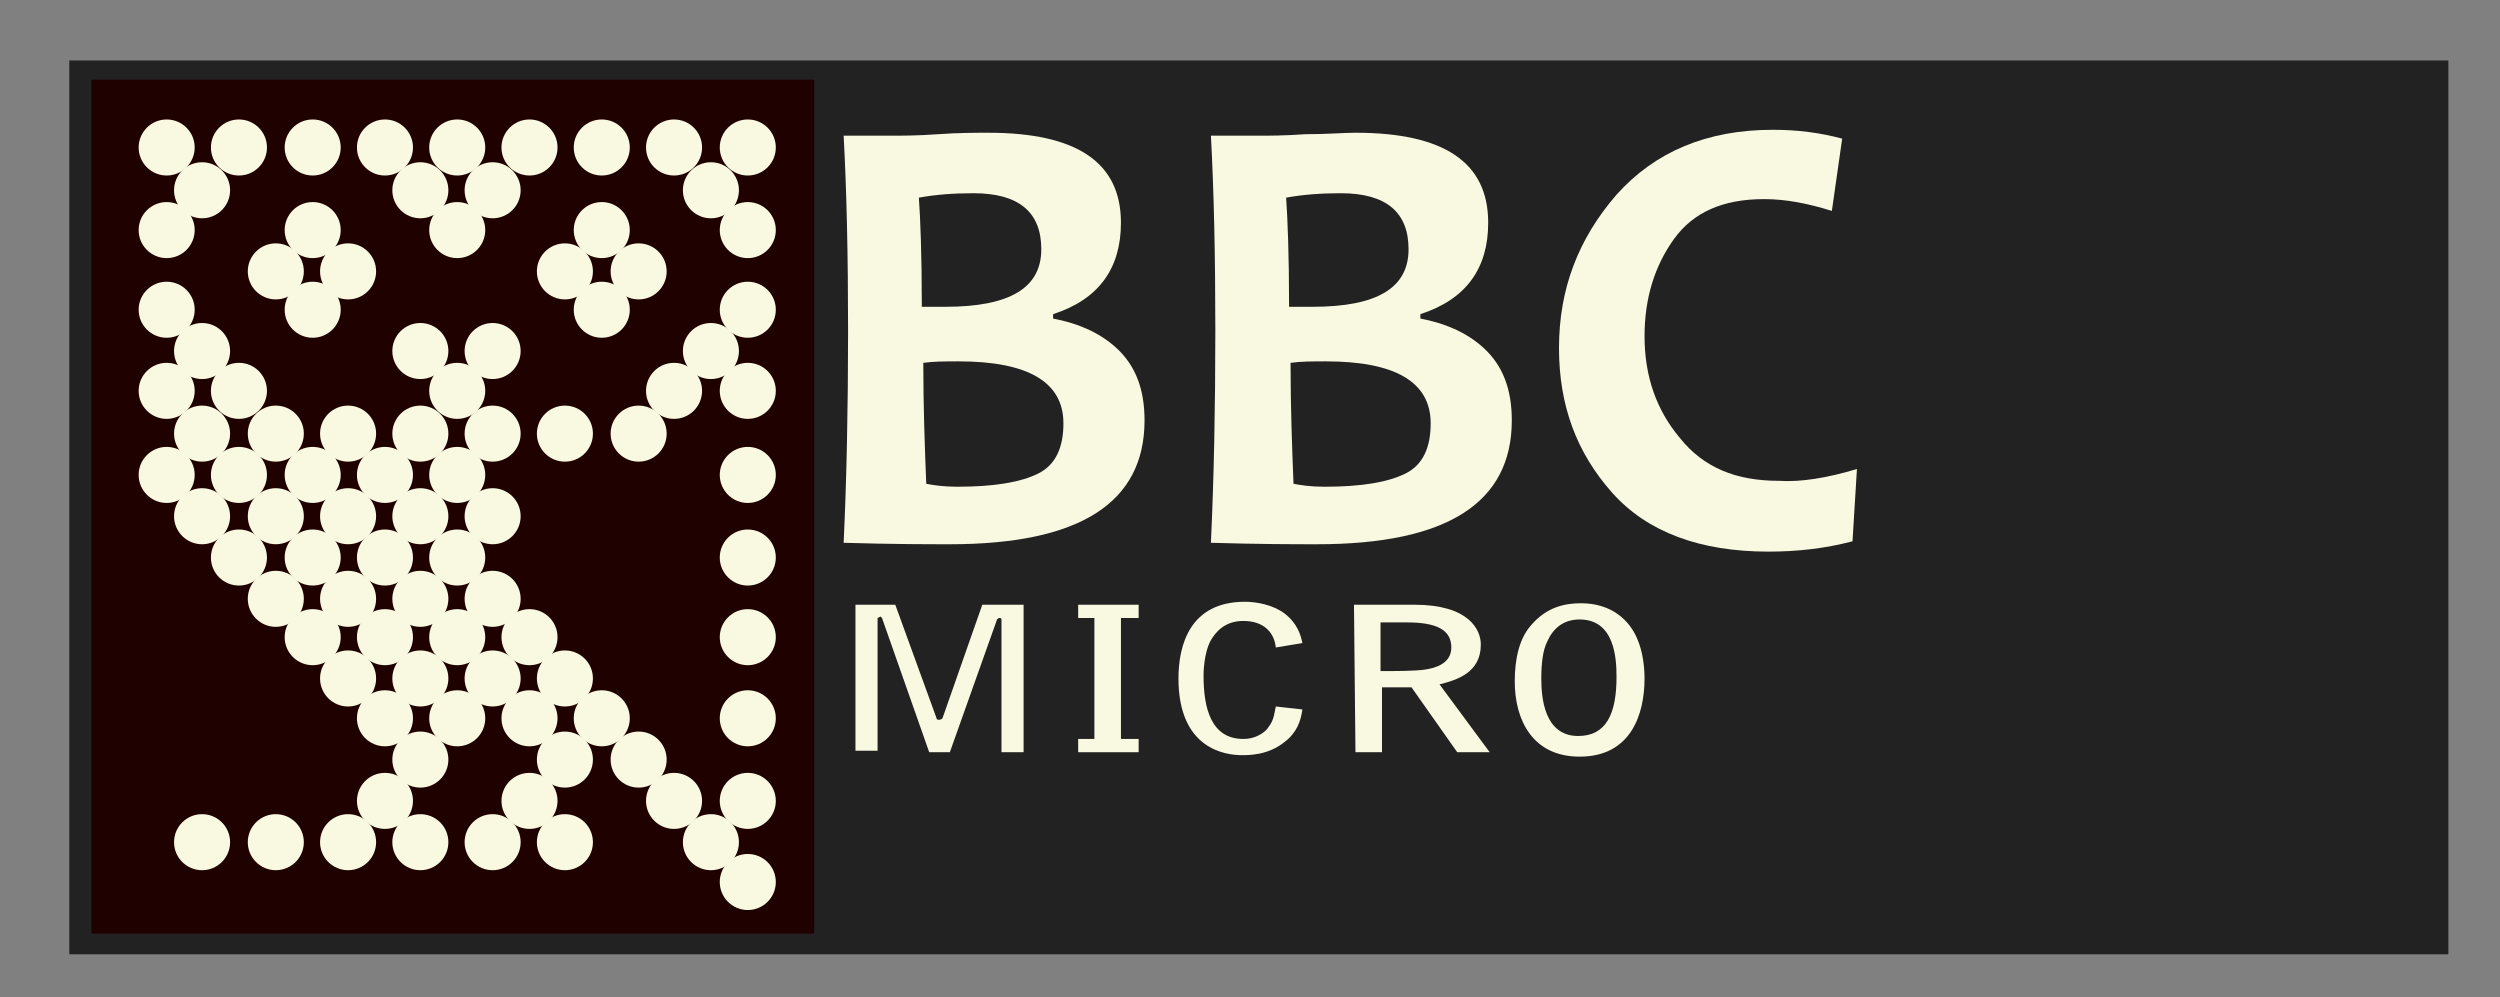 <svg enable-background="new 0 0 169.5 67.6" viewBox="0 0 169.5 67.6" xmlns="http://www.w3.org/2000/svg"><rect x="0" y="0" width="169.5" height="67.6" fill="#808080" stroke="none"/><path d="m4.7 4.1h161.3v60.6h-161.3z" fill="#222"/><path d="m6.2 5.4h49v57.9h-49z" fill="#1f0200"/><g fill="#f9f8e1"><path d="m77.6 28.5c0 5.6-4.4 8.4-13.2 8.4-1.5 0-3.9 0-7.2-.1.2-4.3.3-9.1.3-14.4 0-5.1-.1-9.5-.3-13.2h3.3c.6 0 1.7 0 3.1-.1s2.6-.1 3.4-.1c6 0 9 2 9 6.1 0 3.1-1.5 5.2-4.6 6.2v.3c1.6.3 3.1.9 4.3 2 1.3 1.2 1.9 2.8 1.9 4.9zm-7-11.6c0-2.5-1.5-3.8-4.6-3.8-1.4 0-2.6.1-3.7.3.1 1.4.2 3.9.2 7.4h1.6c4.4 0 6.5-1.3 6.5-3.9zm1.5 11.8c0-2.8-2.4-4.2-7.1-4.2-.9 0-1.7 0-2.4.1 0 3 .1 5.7.2 8.2.5.1 1.2.2 2.1.2 2.5 0 4.3-.3 5.5-.9s1.7-1.8 1.7-3.4z"/><path d="m102.5 28.5c0 5.6-4.4 8.4-13.2 8.4-1.5 0-3.9 0-7.2-.1.2-4.3.3-9.1.3-14.4 0-5.1-.1-9.5-.3-13.2h3.3c.6 0 1.7 0 3.1-.1 1.5 0 2.6-.1 3.4-.1 6 0 9 2 9 6.1 0 3.1-1.5 5.2-4.6 6.2v.3c1.6.3 3.1.9 4.3 2 1.3 1.2 1.9 2.8 1.9 4.9zm-7-11.6c0-2.5-1.5-3.8-4.6-3.8-1.4 0-2.6.1-3.7.3.1 1.4.2 3.9.2 7.4h1.6c4.4 0 6.5-1.3 6.5-3.9zm1.5 11.8c0-2.8-2.4-4.2-7.1-4.2-.9 0-1.7 0-2.4.1 0 3 .1 5.7.2 8.2.5.1 1.2.2 2.1.2 2.5 0 4.3-.3 5.5-.9s1.7-1.8 1.7-3.4z"/><path d="m125.9 31.8-.3 4.9c-1.9.5-3.8.7-5.7.7-4.6 0-8.2-1.3-10.6-4s-3.6-5.9-3.6-9.8c0-4 1.3-7.4 3.9-10.4 2.6-2.9 6.1-4.4 10.6-4.4 1.7 0 3.2.2 4.7.6l-.7 4.9c-1.6-.5-3.1-.8-4.6-.8-2.8 0-4.8.9-6.1 2.7s-2 4-2 6.6c0 2.7.8 5 2.4 6.9 1.6 2 3.8 2.9 6.7 2.9 1.5.1 3.3-.2 5.3-.8z"/><path d="m63 51-3.2-9.1s-.1-.1-.1-.1-.2.1-.2.1v9h-1.5v-9.9h2.7l2.8 7.7c0 .1.1.1.2.1s.2-.1.2-.1l2.7-7.7h2.8v10h-1.5v-9c0-.1-.1-.1-.1-.1-.1 0-.1 0-.2.1l-3.2 9z"/><path d="m73.1 50.1h1.1v-8.2h-1.1v-.9h4.1v.9h-1.2v8.2h1.2v.9h-4.1z"/><path d="m86.5 43.9c-.1-1-.8-1.8-2.2-1.8-1.3 0-1.9.8-2.2 1.3-.5.9-.5 2.3-.5 2.4 0 2.2.5 4.3 2.7 4.3 1 0 1.6-.6 1.7-.8.4-.5.4-1 .5-1.4l1.8.2c-.1.8-.4 1.6-1.2 2.2-1.1.9-2.4.9-2.9.9-1.1 0-4.3-.4-4.3-5.2 0-2.3.8-5.2 4.5-5.2.8 0 1.9.2 2.7.8.9.7 1.1 1.5 1.2 2z"/><path d="m91.8 41h4.1c3.7 0 4.5 1.7 4.5 2.7 0 1.9-1.6 2.4-2.8 2.7l3.4 4.6h-2.2l-3.1-4.4h-2v4.4h-1.8zm1.8 1.2v3.3c1 0 2.3 0 3-.1s1.8-.4 1.8-1.5c0-1.2-1-1.7-3-1.7z"/><path d="m111 43.3c.4.9.5 2 .5 2.7 0 2.4-.9 5.3-4.4 5.3-3.2 0-4.4-2.5-4.4-5.1 0-1.5.3-2.9 1.1-3.8 1.1-1.3 2.4-1.5 3.4-1.5 2.1 0 3.3 1.2 3.8 2.4zm-3.9-1.3c-1.1 0-1.8.6-2.2 1.5-.3.6-.4 1.5-.4 2.5 0 1.3.2 3.9 2.5 3.9 1.9 0 2.6-1.5 2.6-4 0-1.2-.1-3.9-2.5-3.9z"/><circle cx="11.3" cy="10" r="1.9"/><circle cx="16.2" cy="10" r="1.9"/><circle cx="21.2" cy="10" r="1.9"/><circle cx="26.1" cy="10" r="1.9"/><circle cx="31" cy="10" r="1.9"/><circle cx="35.9" cy="10" r="1.9"/><circle cx="40.8" cy="10" r="1.9"/><circle cx="45.7" cy="10" r="1.9"/><circle cx="50.7" cy="10" r="1.9"/><circle cx="13.7" cy="12.9" r="1.9"/><circle cx="28.5" cy="12.9" r="1.9"/><circle cx="33.4" cy="12.9" r="1.9"/><circle cx="48.2" cy="12.9" r="1.9"/><circle cx="11.3" cy="15.6" r="1.9"/><circle cx="21.2" cy="15.6" r="1.9"/><circle cx="31" cy="15.6" r="1.9"/><circle cx="40.8" cy="15.6" r="1.9"/><circle cx="50.7" cy="15.6" r="1.9"/><circle cx="18.7" cy="18.4" r="1.9"/><circle cx="23.6" cy="18.4" r="1.9"/><circle cx="38.3" cy="18.4" r="1.9"/><circle cx="43.3" cy="18.4" r="1.9"/><circle cx="11.3" cy="21" r="1.9"/><circle cx="21.2" cy="21" r="1.9"/><circle cx="40.8" cy="21" r="1.9"/><circle cx="50.7" cy="21" r="1.9"/><circle cx="13.7" cy="23.8" r="1.9"/><circle cx="28.5" cy="23.8" r="1.9"/><circle cx="33.4" cy="23.8" r="1.9"/><circle cx="48.2" cy="23.8" r="1.9"/><circle cx="11.3" cy="26.5" r="1.9"/><circle cx="16.2" cy="26.5" r="1.9"/><circle cx="31" cy="26.5" r="1.9"/><circle cx="45.7" cy="26.5" r="1.9"/><circle cx="50.7" cy="26.5" r="1.9"/><circle cx="13.7" cy="29.4" r="1.9"/><circle cx="18.7" cy="29.4" r="1.9"/><circle cx="23.6" cy="29.4" r="1.9"/><circle cx="28.5" cy="29.4" r="1.9"/><circle cx="33.4" cy="29.4" r="1.9"/><circle cx="38.3" cy="29.4" r="1.9"/><circle cx="43.3" cy="29.4" r="1.9"/><circle cx="11.3" cy="32.2" r="1.9"/><circle cx="16.2" cy="32.2" r="1.9"/><circle cx="21.2" cy="32.2" r="1.9"/><circle cx="26.1" cy="32.2" r="1.9"/><circle cx="31" cy="32.2" r="1.9"/><circle cx="50.7" cy="32.2" r="1.9"/><circle cx="13.7" cy="35" r="1.9"/><circle cx="18.7" cy="35" r="1.9"/><circle cx="23.6" cy="35" r="1.9"/><circle cx="28.5" cy="35" r="1.9"/><circle cx="33.4" cy="35" r="1.9"/><circle cx="16.2" cy="37.8" r="1.9"/><circle cx="21.2" cy="37.8" r="1.9"/><circle cx="26.1" cy="37.8" r="1.9"/><circle cx="31" cy="37.8" r="1.9"/><circle cx="50.7" cy="37.8" r="1.9"/><circle cx="18.7" cy="40.6" r="1.9"/><circle cx="23.6" cy="40.6" r="1.9"/><circle cx="28.5" cy="40.6" r="1.9"/><circle cx="33.4" cy="40.6" r="1.9"/><circle cx="21.2" cy="43.2" r="1.9"/><circle cx="26.1" cy="43.2" r="1.9"/><circle cx="31" cy="43.2" r="1.9"/><circle cx="35.9" cy="43.2" r="1.9"/><circle cx="50.7" cy="43.2" r="1.9"/><circle cx="23.6" cy="46" r="1.9"/><circle cx="28.5" cy="46" r="1.9"/><circle cx="33.4" cy="46" r="1.9"/><circle cx="38.3" cy="46" r="1.9"/><circle cx="26.1" cy="48.7" r="1.9"/><circle cx="31" cy="48.7" r="1.9"/><circle cx="35.9" cy="48.7" r="1.9"/><circle cx="40.8" cy="48.7" r="1.9"/><circle cx="50.7" cy="48.7" r="1.9"/><circle cx="28.5" cy="51.5" r="1.9"/><circle cx="38.3" cy="51.5" r="1.9"/><circle cx="43.3" cy="51.5" r="1.9"/><circle cx="26.1" cy="54.3" r="1.9"/><circle cx="35.9" cy="54.3" r="1.9"/><circle cx="45.7" cy="54.3" r="1.9"/><circle cx="50.7" cy="54.3" r="1.9"/><circle cx="13.7" cy="57.1" r="1.9"/><circle cx="18.7" cy="57.1" r="1.9"/><circle cx="23.6" cy="57.1" r="1.9"/><circle cx="28.5" cy="57.1" r="1.9"/><circle cx="33.4" cy="57.1" r="1.9"/><circle cx="38.3" cy="57.1" r="1.9"/><circle cx="48.2" cy="57.1" r="1.9"/><circle cx="50.7" cy="59.8" r="1.9"/></g></svg>